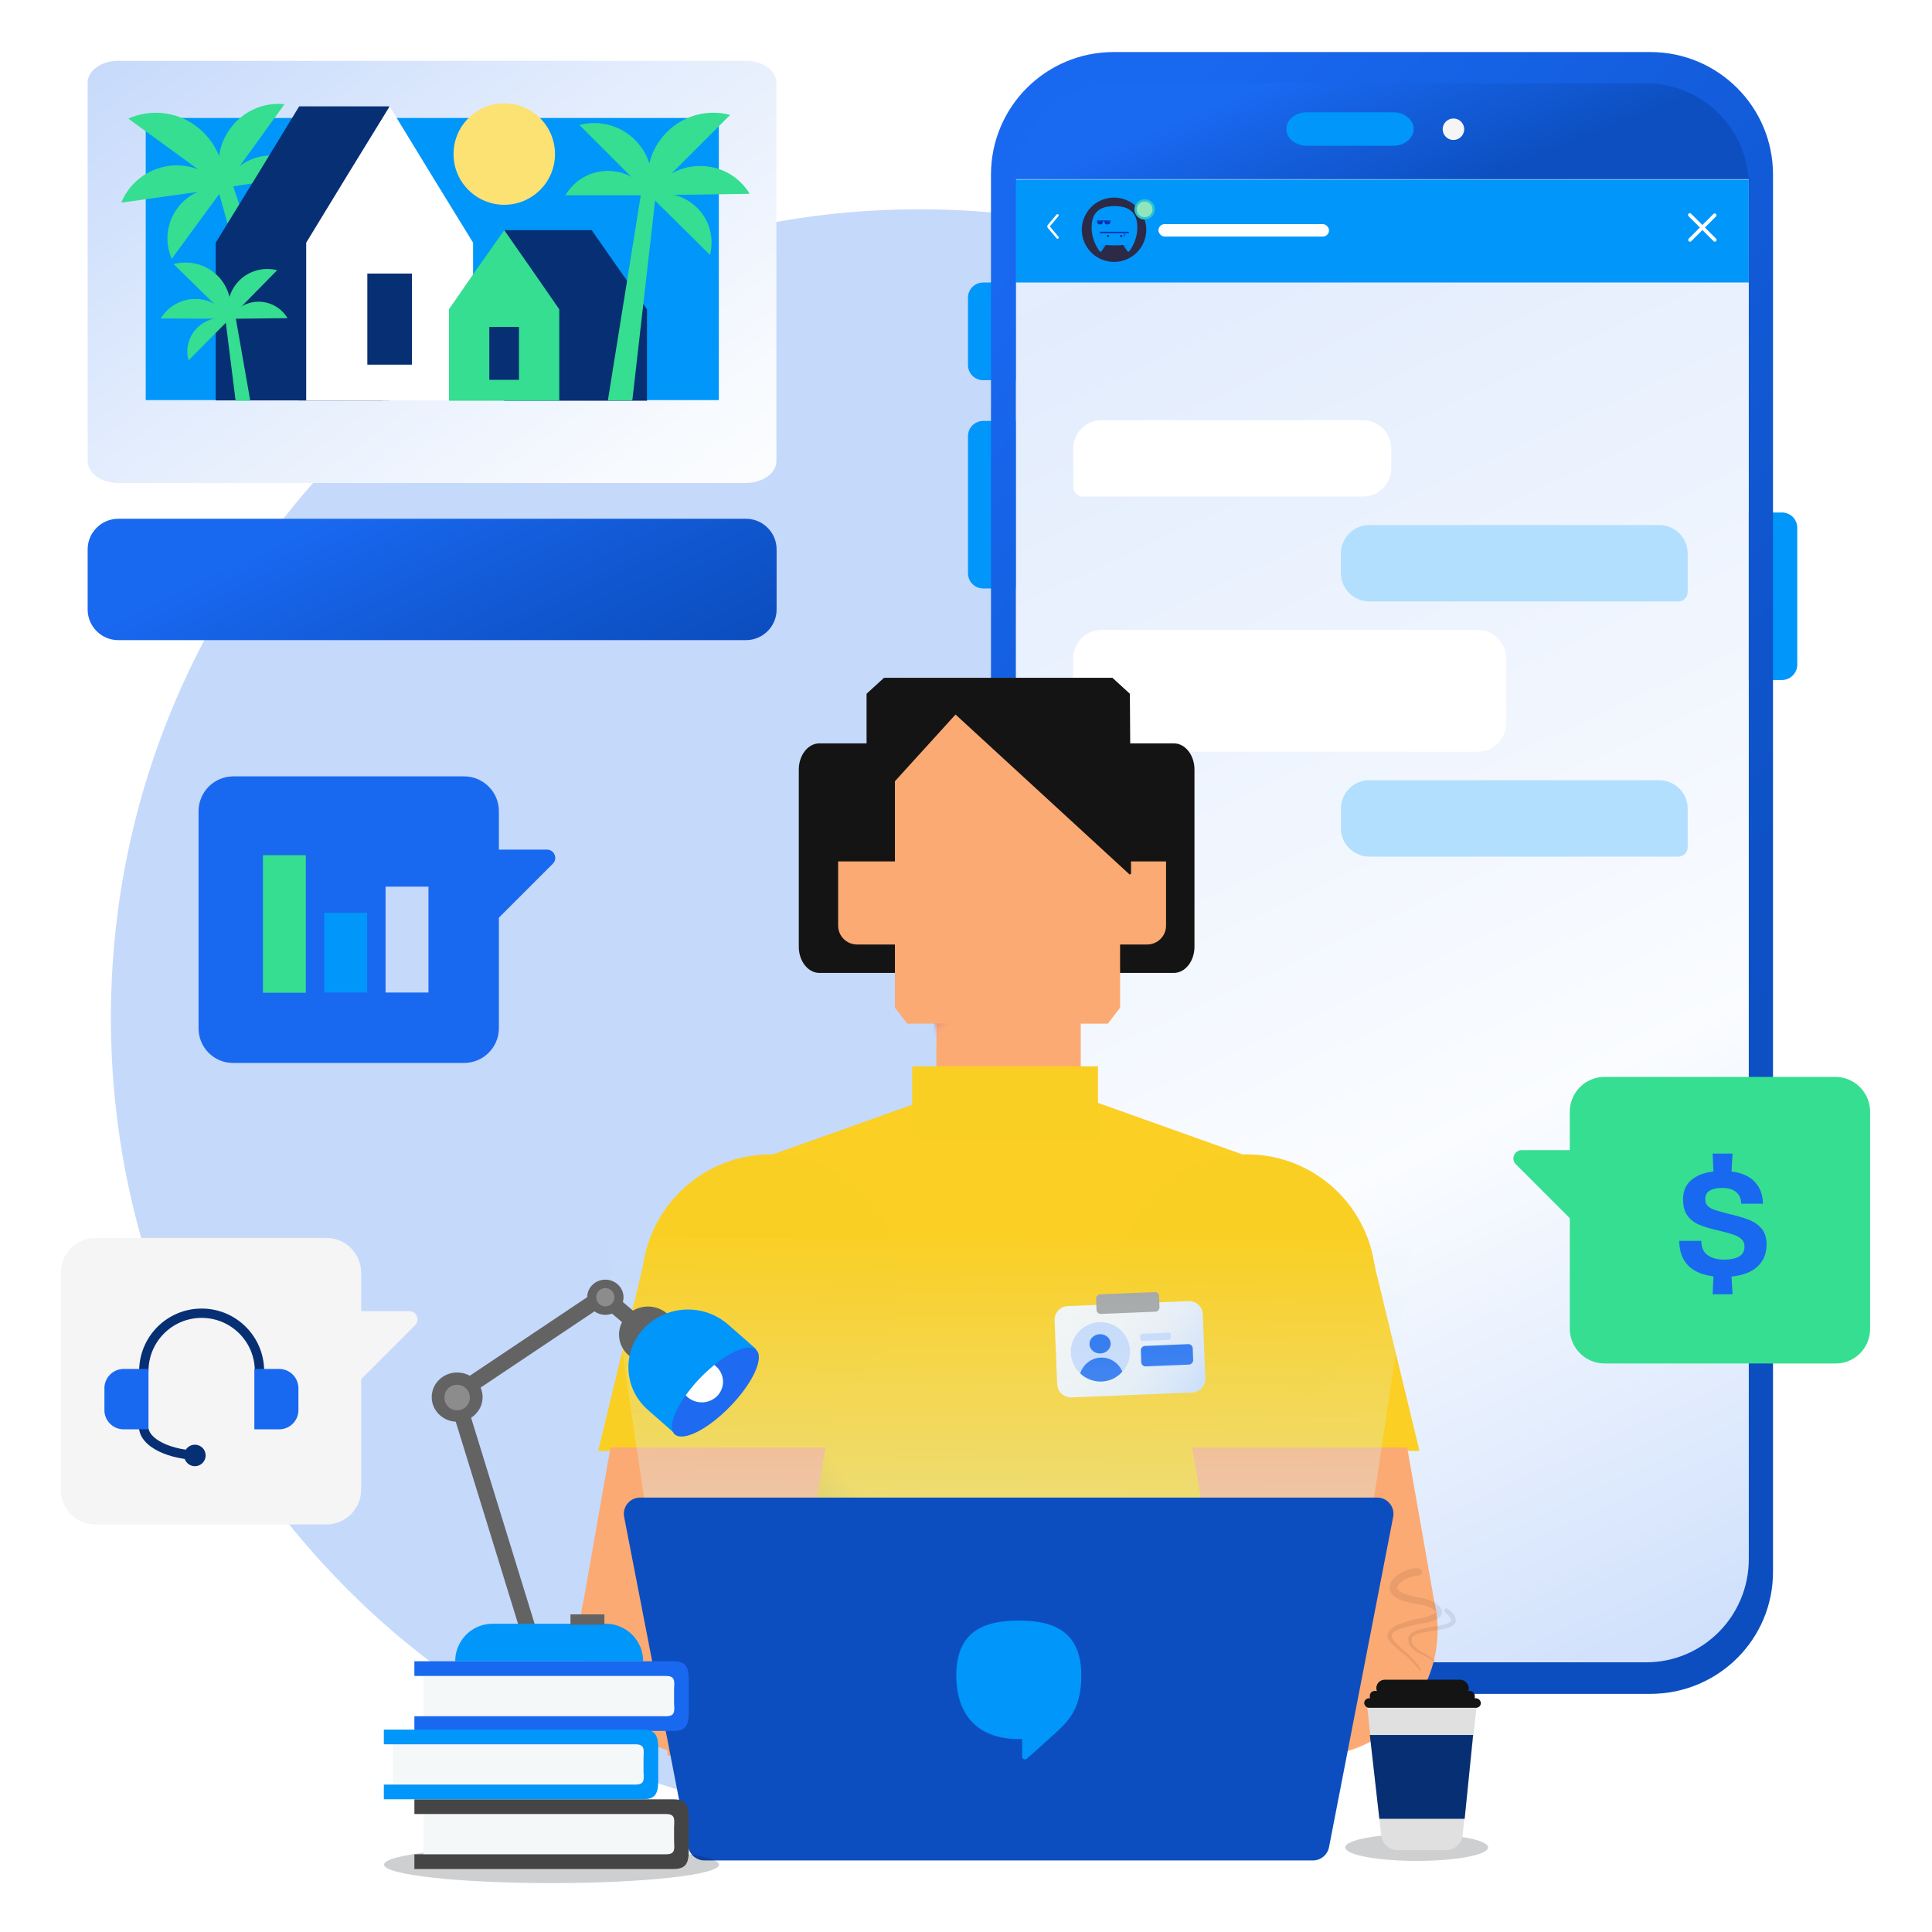 <svg xmlns="http://www.w3.org/2000/svg" width="1080" height="1080" viewBox="0 0 1080 1080" fill="none"><path fill="#C5D9FB" d="M62 569c0 249.632 202.367 452 452 452s452-202.368 452-452c0-249.633-202.367-452-452-452S62 319.367 62 569"/><path fill="#0096FA" d="M573.68 212.534h-24.001c-4.8 0-8.572-3.767-8.572-8.56v-37.492c0-4.794 3.772-8.56 8.572-8.56h24.001c4.8 0 8.572 3.766 8.572 8.56v37.492c0 4.793-3.772 8.56-8.572 8.56M573.68 328.946h-24.001c-4.8 0-8.572-3.766-8.572-8.559v-76.525c0-4.793 3.772-8.56 8.572-8.56h24.001c4.8 0 8.572 3.767 8.572 8.56v76.525c0 4.793-3.772 8.559-8.572 8.559M996.098 380.134h-24.001c-4.801 0-8.572-3.766-8.572-8.559V295.05c0-4.793 3.771-8.56 8.572-8.56h24.001c4.802 0 8.572 3.767 8.572 8.56v76.525c0 4.793-3.94 8.559-8.572 8.559"/><path fill="url(#a)" d="M920.152 945.687H625.284c-31.715 0-57.43-25.679-57.43-57.351V120.351c0-31.672 25.715-57.351 57.43-57.351h294.868c31.716 0 57.431 25.68 57.431 57.351v767.985c-.171 31.672-25.715 57.351-57.431 57.351"/><path fill="#fff" d="M777.742 250.781c0-8.794-7.139-15.923-15.945-15.923H615.898c-8.807 0-15.945 7.129-15.945 15.923v21.486a5.31 5.31 0 0 0 5.315 5.308h156.528c8.807 0 15.946-7.129 15.946-15.923z"/><path fill="#B2DFFD" d="M749.587 309.42c0-8.794 7.139-15.923 15.945-15.923h161.94c8.806 0 15.945 7.129 15.945 15.923v21.486a5.31 5.31 0 0 1-5.315 5.308h-172.57c-8.806 0-15.945-7.129-15.945-15.923zM749.587 452.064c0-8.794 7.139-15.923 15.945-15.923h161.94c8.806 0 15.945 7.129 15.945 15.923v21.486a5.31 5.31 0 0 1-5.315 5.307h-172.57c-8.806 0-15.945-7.129-15.945-15.923z"/><path fill="#fff" d="M841.903 368.06c0-8.794-7.139-15.923-15.945-15.923H615.895c-8.806 0-15.945 7.129-15.945 15.923v46.849a5.31 5.31 0 0 0 5.315 5.307h220.693c8.806 0 15.945-7.128 15.945-15.922z"/><path fill="url(#b)" d="M567.332 86.227c0-22.255 16.914-40.297 37.778-40.297h338.419c20.864 0 37.778 18.042 37.778 40.297v13.949H567.332z"/><path fill="#0096FA" d="M977.561 100.401H567.332v57.496h410.229z"/><path fill="#fff" d="m953.065 127.184 6.234-6.24a.997.997 0 0 0-.732-1.62 1 1 0 0 0-.68.222l-6.237 6.225-6.238-6.225a1.01 1.01 0 0 0-1.135-.311 1 1 0 0 0-.578.573 1.005 1.005 0 0 0 .302 1.136l6.233 6.228-6.233 6.241a.995.995 0 0 0 .154 1.532 1 1 0 0 0 .935.094 1 1 0 0 0 .322-.217l6.238-6.228 6.237 6.228a.99.99 0 0 0 1.257.123 1 1 0 0 0 .426-1.021 1 1 0 0 0-.271-.511zM591.131 133.445a.7.7 0 0 1-.526-.249l-4.817-5.729a1.394 1.394 0 0 1 0-1.8l4.817-5.73a.7.7 0 0 1 1.072.897l-4.817 5.733 4.808 5.732a.694.694 0 0 1-.16 1.039.7.7 0 0 1-.377.107"/><path fill="#2C2A46" fill-rule="evenodd" d="M622.769 146.409a18 18 0 0 0 9.994-3.034 17.97 17.97 0 0 0 6.622-8.065 17.94 17.94 0 0 0 1.021-10.381 17.97 17.97 0 0 0-4.924-9.198 18.023 18.023 0 0 0-19.606-3.898 18 18 0 0 0-8.077 6.614 17.96 17.96 0 0 0-3.038 9.979 18 18 0 0 0 5.286 12.705 18.06 18.06 0 0 0 12.722 5.278" clip-rule="evenodd"/><g clip-path="url(#c)"><path fill="#0096FA" fill-rule="evenodd" d="M627.775 136.928c-1.409.168-3.004.223-4.784.223s-3.374-.055-4.783-.223l-.001.002-2.421 3.476a.7.7 0 0 1-.561.29.68.68 0 0 1-.554-.279c-1.295-1.778-2.608-4.08-3.466-6.858a21.7 21.7 0 0 1-.752-3.35c-.147-.904-.221-1.924-.222-3.072 0-9.031 5.193-11.926 12.76-11.926 7.558 0 12.747 2.887 12.761 11.89v.129a19.5 19.5 0 0 1-.196 2.826c-.593 4.373-2.436 7.88-4.244 10.361a.687.687 0 0 1-1.115-.012l-2.421-3.475z" clip-rule="evenodd"/><path fill="url(#d)" d="M611.392 134.14c.899 2.679 2.235 4.841 3.279 6.277a.687.687 0 0 0 1.115-.012l2.421-3.475c-3.32-.291-5.8-1.25-6.815-2.79"/><path fill="url(#e)" d="M634.572 134.14c-.899 2.679-2.235 4.841-3.279 6.277a.687.687 0 0 1-1.115-.012l-2.421-3.475c3.32-.291 5.8-1.25 6.815-2.79"/><path fill="#000" fill-rule="evenodd" d="M626.077 131.614h1.299c-.006.412-.294.744-.649.744s-.644-.332-.65-.744M620.004 131.614h-1.299c.006.412.294.744.649.744s.644-.332.65-.744" clip-rule="evenodd"/><path fill="#0035B5" fill-rule="evenodd" d="m613.363 124.494-.159-1.232 3.74-.099-.518 1.505a1.14 1.14 0 0 1-1.119.768l-.951-.036a1.04 1.04 0 0 1-.993-.906m7.236 0 .16-1.232-3.741-.099.518 1.505a1.14 1.14 0 0 0 1.12.768l.95-.036a1.04 1.04 0 0 0 .993-.906m-5.449 5.051a.42.42 0 0 0-.421.419c0 .232.189.42.421.42h15.51a.42.42 0 1 0 0-.839z" clip-rule="evenodd"/><path fill="#0065FF" fill-rule="evenodd" d="m627.985 132.165.123-1.813 1.014.069-.123 1.813z" clip-rule="evenodd"/></g><path fill="#90E6BC" d="M639.858 122.073a5.034 5.034 0 0 0 5.038-5.031 5.035 5.035 0 0 0-5.038-5.031 5.034 5.034 0 0 0-5.038 5.031 5.034 5.034 0 0 0 5.038 5.031"/><path fill="#2CC3D5" fill-rule="evenodd" d="M639.855 112.659a4.386 4.386 0 0 0-4.389 4.383 4.386 4.386 0 0 0 4.389 4.383 4.386 4.386 0 0 0 4.389-4.383 4.386 4.386 0 0 0-4.389-4.383m-5.687 4.383a5.683 5.683 0 0 1 5.687-5.679 5.683 5.683 0 0 1 5.687 5.679 5.683 5.683 0 0 1-5.687 5.679 5.683 5.683 0 0 1-5.687-5.679" clip-rule="evenodd"/><rect width="95.365" height="6.968" x="647.572" y="125.276" fill="#fff" rx="3.484"/><path fill="#0096FA" d="M778.811 81.47h-48.32c-6.339 0-11.43-4.165-11.43-9.352s5.091-9.353 11.43-9.353h48.32c6.339 0 11.431 4.166 11.431 9.353s-5.092 9.353-11.431 9.353"/><path fill="#F5F5F5" d="M812.488 78.236c3.314 0 6-2.683 6-5.992a5.996 5.996 0 0 0-6-5.992c-3.314 0-6 2.683-6 5.992a5.996 5.996 0 0 0 6 5.992"/><path fill="url(#f)" fill-rule="evenodd" d="M622.538 946.876h300.011c38.059 0 68.746-30.644 68.574-68.478V97.573c0-37.835-30.687-68.479-68.574-68.479H622.538c-37.887 0-68.574 30.644-68.574 68.479v780.825c0 37.834 30.687 68.478 68.574 68.478m2.746-17.632h294.869c31.715 0 57.259-25.68 57.43-57.351V103.907c0-31.671-25.715-57.35-57.43-57.35H625.284c-31.715 0-57.43 25.679-57.43 57.35v767.986c0 31.671 25.715 57.351 57.43 57.351" clip-rule="evenodd"/><path fill="url(#g)" d="M416.919 34H66.081C56.686 34 49 39.494 49 46.209v211.582C49 264.506 56.686 270 66.08 270H416.92c9.395 0 17.081-5.494 17.081-12.209V46.209C434 39.372 426.314 34 416.919 34"/><path fill="url(#h)" d="M417.04 290H66.086C56.69 290 49 297.689 49 307.086v33.661c0 9.397 7.689 17.086 17.086 17.086H417.04c9.397 0 17.086-7.689 17.086-17.086v-33.661c0-9.397-7.689-17.086-17.086-17.086"/><path fill="#0096FA" d="M401.833 65.95H81.463V223.66h320.37z"/><path fill="#FCE173" d="M281.886 114.476c15.664 0 28.363-12.698 28.363-28.363S297.55 57.75 281.886 57.75s-28.364 12.7-28.364 28.364 12.699 28.363 28.364 28.363"/><path fill="#35DE90" d="M67.794 113.279c4.272-10.594 14.182-18.795 26.313-20.504 12.302-1.709 23.921 3.417 31.097 12.473z"/><path fill="#35DE90" d="M71.725 66.292c11.96-5.297 26.484-4.271 37.761 4.1 11.277 8.373 16.915 21.7 15.549 34.686z"/><path fill="#35DE90" d="M125.033 105.249c-4.613-10.594-3.759-23.238 3.588-33.319 7.347-10.08 18.966-14.865 30.414-13.669z"/><path fill="#35DE90" d="M124.863 105.079c3.588-9.056 11.789-16.233 22.041-17.77 10.423-1.71 20.333 2.563 26.484 10.081z"/><path fill="#35DE90" d="M95.987 144.719c-3.93-9.056-3.076-19.821 3.075-28.193 6.151-8.543 16.232-12.473 25.972-11.448z"/><path fill="#35DE90" d="m119.907 98.756 8.202-1.366 35.198 105.251-14.011 2.222z"/><path fill="#072F73" d="M213.883 135.664 190.646 97.56l-23.409-38.102L144 97.56l-23.408 38.104v88.165h93.291z"/><path fill="#072F73" d="M217.644 59.458h-50.405v164.371h50.405z"/><path fill="#fff" d="M264.459 135.664 241.051 97.56l-23.238-38.102-23.408 38.102-23.238 38.104v88.165h93.292z"/><path fill="#072F73" d="M230.286 152.92H205.34v50.917h24.946zM346.129 150.699l-15.378-22.042h-48.867v95.342h79.794v-51.087z"/><path fill="#35DE90" d="m250.958 172.912 15.378-22.213 15.548-22.042 15.378 22.042 15.378 22.213v51.087h-61.682z"/><path fill="#072F73" d="M273.533 212.325h16.574v-29.559h-16.574z"/><path fill="#35DE90" d="M419.091 108.326c-5.81-9.568-16.232-15.72-28.193-15.55-11.96.171-22.212 6.836-27.68 16.404z"/><path fill="#35DE90" d="M408.157 64.242c-12.302-3.247-25.8 0-35.368 9.57-9.569 9.568-12.815 23.066-9.569 35.368z"/><path fill="#35DE90" d="M363.389 109.351c2.905-10.765 0-22.725-8.372-31.098s-20.333-11.276-31.098-8.371z"/><path fill="#35DE90" d="M363.561 109.18c-4.785-8.201-13.669-13.669-23.75-13.669s-18.966 5.468-23.75 13.669z"/><path fill="#35DE90" d="M396.878 142.499c2.393-9.056 0-19.309-7.176-26.314-7.176-7.176-17.257-9.397-26.484-7.005z"/><path fill="#35DE90" d="M367.32 102.346h-8.03l-19.479 121.483h13.669zM89.837 178.037c3.93-6.492 11.106-10.935 19.307-10.935 8.202 0 15.378 4.442 19.137 11.106z"/><path fill="#35DE90" d="M97.012 147.623c8.373-2.221 17.77-.172 24.434 6.321 6.663 6.493 8.885 15.891 6.834 24.263z"/><path fill="#35DE90" d="M128.109 178.38a22.16 22.16 0 0 1 5.468-21.358c5.638-5.809 13.84-7.859 21.358-5.98z"/><path fill="#35DE90" d="M128.111 178.208c3.247-5.639 9.227-9.397 16.232-9.568 7.006 0 12.986 3.587 16.403 9.226zM105.386 201.446c-1.709-6.322-.171-13.158 4.784-18.113s11.79-6.663 18.111-4.954z"/><path fill="#35DE90" d="m139.901 223.999-8.885-50.575-5.638.17 6.322 50.405zM1045.4 742.898V621.421c0-10.688-8.73-19.421-19.42-19.421H896.944c-10.688 0-19.42 8.733-19.42 19.421v21.506h-26.85c-4.171 0-6.257 5.083-3.259 7.951l30.109 30.108v61.782c0 10.687 8.732 19.42 19.42 19.42h129.036c10.69.13 19.42-8.602 19.42-19.29"/><path fill="#1968F0" d="M957.837 713.495q-9.464-1.195-14.333-6.247-4.777-5.145-4.777-13.598h12.311q0 5.329 3.399 7.901 3.492 2.573 9.28 2.573 11.484 0 11.484-7.258 0-2.481-1.47-3.951-1.47-1.562-4.226-2.572t-8.085-2.297q-7.441-1.655-11.76-3.492-4.227-1.929-6.523-5.236-2.298-3.4-2.297-8.912 0-6.707 4.502-10.658 4.593-3.951 12.495-4.869l-.46-10.015h11.117l-.551 10.015q8.729 1.103 13.046 5.88 4.41 4.685 4.502 12.127h-12.127q-.092-4.226-2.849-6.523-2.664-2.297-7.809-2.297-4.319 0-6.891 1.47t-2.572 4.686q0 2.296 1.194 3.675 1.195 1.378 3.583 2.297 2.481.826 7.35 2.113 7.81 1.837 12.312 3.583t7.166 5.053q2.664 3.216 2.664 8.728 0 7.626-5.053 12.312-5.052 4.685-14.516 5.604l.551 9.923h-11.117z"/><path fill="#F5F5F5" d="M34 832.898V711.421C34 700.733 42.733 692 53.421 692h129.037c10.688 0 19.421 8.733 19.421 19.421v21.506h26.85c4.171 0 6.256 5.083 3.258 7.951l-30.108 30.108v61.782c0 10.687-8.733 19.42-19.421 19.42H53.421c-10.688.13-19.42-8.602-19.42-19.29"/><path fill="#072F73" fill-rule="evenodd" d="M147.656 766.424c0-19.296-15.634-34.931-34.931-34.931s-34.931 15.635-34.931 34.931h5.214c0-16.417 13.3-29.717 29.717-29.717s29.718 13.3 29.718 29.717zM88.573 811.231c6.284 3.133 14.78 4.983 24.022 4.983V811c-8.616 0-16.281-1.735-21.695-4.435-5.565-2.774-8.023-6.14-8.023-9.121h-5.213c0 6.013 4.775 10.729 10.909 13.787" clip-rule="evenodd"/><path fill="#1968F0" d="M155.998 799.009h-13.816V765.25h13.816a10.79 10.79 0 0 1 10.818 10.819v12.252c0 5.865-4.822 10.688-10.818 10.688M69.191 799.009h13.816V765.25H69.191a10.79 10.79 0 0 0-10.818 10.819v12.252c0 5.865 4.823 10.688 10.818 10.688"/><path fill="#072F73" d="M108.945 819.602a5.995 5.995 0 1 1 0-11.992 5.995 5.995 0 0 1 0 11.992"/><g clip-path="url(#i)"><path fill="#FBCF23" d="M760.557 719.345c-5.411-33.116-27.166-60.245-56.587-70.632l-101-36.05v-28.106h-79.469v28.106l-12.85 4.644-88.15 31.406c-29.42 10.509-51.176 37.638-56.586 70.632l-33.028 200.043h460.698z"/><path fill="url(#j)" d="M432.871 772.747v146.275l118.81.489z"/><path fill="#141414" d="M553.336 543.865h102.896c6.314 0 11.486-6.587 11.486-14.628v-99.056c0-8.041-5.172-14.627-11.486-14.627H553.336c-6.314 0-11.485 6.586-11.485 14.627v99.056c0 8.041 5.171 14.628 11.485 14.628"/><path fill="#141414" d="M458.018 543.865h102.897c6.313 0 11.485-6.587 11.485-14.628v-99.056c0-8.041-5.172-14.627-11.485-14.627H458.018c-6.314 0-11.485 6.586-11.485 14.627v99.056c0 8.041 5.171 14.628 11.485 14.628"/><path fill="#FCAA73" fill-rule="evenodd" d="M530.291 378.894h-23.137l-6.887 8.92v175.481l6.887 8.921h16.331v35.194h80.653v-35.194h15.19l6.806-8.921V387.814l-6.806-8.92h-89.037" clip-rule="evenodd"/><path fill="#FCAA73" d="M479.086 527.979h29.771v-46.437H468.53v35.908c0 5.804 4.737 10.529 10.556 10.529M641.274 527.979h-29.771v-46.437h40.327v35.908c0 5.804-4.737 10.529-10.556 10.529"/><path fill="#141414" d="m621.848 378.894 9.76 8.92.668 100.572-.802.489-97.328-89.452-49.733 54.746v-66.355l9.76-8.92z"/><path fill="#FCAA73" d="M619.082 523.944h-24.44v-38.249h33.117v29.695c0 4.766-3.911 8.554-8.677 8.554"/><path fill="url(#k)" d="M552.604 572.096h-30.428v12.22h30.428z"/><path fill="#FACF23" d="M509.91 596.075h103.871v40.327H509.91z"/><path fill="#FBCF23" d="M665.207 811.064 648.176 707.74l118.652-6.813 26.683 110.137z"/><path fill="#FACF23" d="M769.1 717.393c0 39.82-32.281 72.1-72.1 72.1-39.82 0-72.1-32.28-72.1-72.1s32.28-72.1 72.1-72.1 72.1 32.28 72.1 72.1"/><path fill="#FCAA73" fill-rule="evenodd" d="m786.623 809.134 15.061 85.609a70.8 70.8 0 0 1 1.93 16.468c0 39.004-31.619 70.623-70.624 70.623-2.723 0-5.41-.154-8.052-.454H493.455V865.566H676.16l-9.779-56.432z" clip-rule="evenodd"/><path fill="url(#l)" d="m664.376 727.352-67.493 2.764c-4.223.154-7.525 3.763-7.371 7.986l1.459 35.704c.153 4.223 3.762 7.525 7.985 7.372l67.493-2.765c4.223-.153 7.525-3.762 7.371-7.985l-1.459-35.705c-.153-4.299-3.762-7.601-7.985-7.371"/><path fill="#C5D9FB" d="M615.157 772.269c9.16 0 16.585-7.426 16.585-16.586s-7.425-16.585-16.585-16.585-16.585 7.426-16.585 16.585 7.425 16.586 16.585 16.586"/><path fill="#1968F0" d="M615.169 756.587c3.262-.133 5.809-2.646 5.688-5.612s-2.865-5.263-6.128-5.129c-3.262.133-5.809 2.646-5.688 5.612s2.865 5.262 6.128 5.129M615.849 772.27a15.92 15.92 0 0 0 11.518-5.529c-1.92-4.76-6.68-8.062-12.055-7.832-5.452.231-9.905 3.916-11.441 8.83 3.071 2.918 7.295 4.684 11.978 4.531M664.532 762.826l-23.957.998c-1.382.077-2.61-.998-2.61-2.457l-.231-6.373c-.076-1.382.999-2.611 2.457-2.611l23.957-.998c1.382-.077 2.611.998 2.611 2.457l.23 6.373c.077 1.382-1.075 2.534-2.457 2.611"/><path fill="#C5D9FB" d="m653.322 749.006-14.513.614c-.767 0-1.382-.537-1.382-1.305l-.076-1.382c0-.768.537-1.382 1.305-1.382l14.512-.614c.768 0 1.382.537 1.382 1.305l.077 1.382c0 .768-.538 1.382-1.305 1.382"/><path fill="#A3A3A3" d="m645.556 722.284-30.606 1.253c-1.304.078-2.224 1.175-2.224 2.427l.23 6.265a2.38 2.38 0 0 0 2.378 2.271l30.605-1.253c1.304-.078 2.225-1.175 2.225-2.428l-.23-6.264c0-1.331-1.074-2.349-2.378-2.271"/><path fill="#FACF23" d="m462.686 811.064 17.032-103.324-118.653-6.813-26.682 110.137z"/><path fill="#FACF23" d="M358.794 717.393c0 39.82 32.28 72.1 72.1 72.1s72.1-32.28 72.1-72.1-32.281-72.1-72.1-72.1c-39.82 0-72.1 32.28-72.1 72.1"/><path fill="#FCAA73" fill-rule="evenodd" d="m341.267 809.134-15.06 85.609a70.8 70.8 0 0 0-1.93 16.468c0 31.396 20.487 58.008 48.823 67.195v2.974h13.748c2.642.3 5.329.454 8.052.454s5.41-.154 8.053-.454h210.859V865.566H451.731l9.779-56.432z" clip-rule="evenodd"/><path fill="url(#m)" d="m808.248 571.971-68.852 454.589H388.112l-67.446-454.589z"/><path fill="#0C4EC0" fill-rule="evenodd" d="M465.781 837.147H357.804c-5.674 0-9.959 5.21-8.917 10.768l35.9 184.795c.926 4.28 4.632 7.29 8.917 7.29h340.282c4.285 0 7.991-3.01 8.917-7.29l35.9-184.795c1.042-5.558-3.243-10.768-8.917-10.768H465.781" clip-rule="evenodd"/><path fill="#0096FA" d="M569.515 905.879c-22.746 0-34.946 8.582-34.946 30.914 0 19.954 10.339 35.358 34.946 35.358h1.861v9.822c0 .827.62 1.551 1.551 1.551.723 0 .93-.31 1.55-.827 4.343-3.722 17.163-15.405 17.163-15.405 6.41-6.1 12.82-13.337 12.82-30.499 0-22.332-12.2-30.914-34.945-30.914"/><g filter="url(#n)" opacity=".2"><path fill="#0A0F1A" d="M401.997 1042.33c0 5.71-41.936 10.34-93.666 10.34-51.731 0-93.667-4.63-93.667-10.34 0-5.7 41.936-10.33 93.667-10.33 51.73 0 93.666 4.63 93.666 10.33"/></g><path fill="#F5F8F9" d="M364.969 966.063H236.717V931.15h128.252a15.943 15.943 0 0 1 15.942 15.942v3.082a15.945 15.945 0 0 1-15.942 15.889"/><path fill="#1968F0" fill-rule="evenodd" d="M372.482 936.876H231.645v-8.21h145.163c9.104 0 8.21 6.685 8.21 15.769v7.387c0 9.175.907 15.769-8.21 15.769H231.645v-8.21h140.837c5.603 0 4.326-3.875 4.326-7.559v-7.387c0-3.616 1.237-7.559-4.326-7.559" clip-rule="evenodd"/><path fill="#F5F8F9" d="M364.969 1043.24H236.717v-34.91h128.252a15.943 15.943 0 0 1 15.942 15.94v3.08c-.014 4.22-1.7 8.26-4.688 11.24a15.93 15.93 0 0 1-11.254 4.65"/><path fill="#454545" fill-rule="evenodd" d="M372.482 1014.06H231.645v-8.21h145.163c9.104 0 8.21 6.68 8.21 15.76v7.39c0 9.18.907 15.77-8.21 15.77H231.645v-8.21h140.837c5.603 0 4.326-3.88 4.326-7.56v-7.39c0-3.61 1.237-7.55-4.326-7.55" clip-rule="evenodd"/><path fill="#F5F8F9" d="M347.894 1004.28H219.642v-34.917h128.252a15.94 15.94 0 0 1 15.941 15.942v3.082a15.94 15.94 0 0 1-4.688 11.238 15.96 15.96 0 0 1-11.253 4.655"/><path fill="#0096FA" fill-rule="evenodd" d="M355.406 975.088H214.569v-8.21h145.163c9.104 0 8.211 6.685 8.211 15.77v7.386c0 9.176.906 15.766-8.211 15.766H214.569v-8.207h140.837c5.603 0 4.326-3.875 4.326-7.559v-7.386c0-3.617 1.237-7.56-4.326-7.56" clip-rule="evenodd"/><g filter="url(#o)" opacity=".2"><path fill="#0A0F1A" d="M831.863 1032.71c0 4.17-17.878 7.55-39.932 7.55-22.053 0-39.931-3.38-39.931-7.55 0-4.16 17.878-7.54 39.931-7.54 22.054 0 39.932 3.38 39.932 7.54"/></g><path fill="#000" d="M794.257 934.383s-6.576-7.365-7.784-8.361a88 88 0 0 1-8.691-7.342 10.6 10.6 0 0 1-1.371-1.853 5.15 5.15 0 0 1-.721-1.992 4.1 4.1 0 0 1 .279-2.177 5.3 5.3 0 0 1 1.418-1.945 18.2 18.2 0 0 1 6.041-3.266 79 79 0 0 1 11.247-2.988 35 35 0 0 0 5.136-1.436 8.3 8.3 0 0 0 2.463-1.366q.213-.177.348-.417a.3.3 0 0 0 0-.139v-.139a2 2 0 0 0-.255-.394 10.9 10.9 0 0 0-3.834-2.316 24.6 24.6 0 0 0-5.763-1.528 47.5 47.5 0 0 1-8.807-1.946 13.95 13.95 0 0 1-5.252-3.034 6.7 6.7 0 0 1-1.417-2.061 5.4 5.4 0 0 1-.465-2.316 7.13 7.13 0 0 1 1.603-4.146 18.16 18.16 0 0 1 7.738-5.35 20.8 20.8 0 0 1 3.718-1.089l.93-.115c1.65 0 4.647 0 3.904 2.316-.558 1.76-1.65 1.737-3.37 2.015l-.674.115c-.996.181-1.975.444-2.927.788a14.7 14.7 0 0 0-5.949 3.844 3.57 3.57 0 0 0-.79 1.691c-.009.207.031.413.116.602.119.305.301.581.534.811a10.1 10.1 0 0 0 3.672 2.131c4.926 1.853 9.667 1.806 14.616 3.914a13.4 13.4 0 0 1 5.159 3.59c.311.389.555.827.72 1.297.203.499.283 1.039.233 1.575a3.5 3.5 0 0 1-.488 1.575c-.293.48-.662.91-1.093 1.274a11.8 11.8 0 0 1-3.532 1.876 37 37 0 0 1-5.693 1.389 92 92 0 0 0-10.945 2.525 17 17 0 0 0-5.298 2.547 3.7 3.7 0 0 0-.906 1.066c-.134.306-.19.64-.163.972.05.431.184.849.395 1.228a8.8 8.8 0 0 0 1.023 1.529 93 93 0 0 0 8.086 7.596c1.186 1.112 7.529 7.527 6.809 9.45" opacity=".08"/><path fill="#000" d="M803.262 934.139s0-.372.116-.418a5.4 5.4 0 0 0-.442-2.84 7 7 0 0 0-1.7-2.164 31.4 31.4 0 0 0-5.752-3.491 26.3 26.3 0 0 1-5.961-3.747 7.2 7.2 0 0 1-1.886-2.63 6.03 6.03 0 0 1-.257-3.444 3.57 3.57 0 0 1 .862-1.722 6.4 6.4 0 0 1 1.56-1.257 17.9 17.9 0 0 1 4.401-1.652c3.54-.861 6.986-1.35 10.689-2.071a24.5 24.5 0 0 0 4.238-1.187c.46-.182.898-.416 1.304-.699.253-.162.461-.387.605-.651a.93.93 0 0 0 .117-.605 2.9 2.9 0 0 0-.466-1.117 12.4 12.4 0 0 0-1.77-2.072c-.722-.698-2.165-1.861-1.327-2.885s2.561.395 3.283 1.07a13.2 13.2 0 0 1 2.166 2.653c.408.639.664 1.364.745 2.118a3.4 3.4 0 0 1-.419 2.001 4.65 4.65 0 0 1-1.374 1.443c-.594.383-1.226.702-1.886.955-1.514.54-3.072.945-4.657 1.21-3.563.628-7.126 1.024-10.666 1.792a15 15 0 0 0-3.888 1.303c-.418.204-.796.48-1.118.814-.24.25-.416.553-.512.885a4.76 4.76 0 0 0 0 2.56c.303.807.78 1.538 1.397 2.141a26 26 0 0 0 5.449 3.724 27.4 27.4 0 0 1 5.751 3.956 7.2 7.2 0 0 1 1.677 2.56 5.02 5.02 0 0 1 0 3.095s-.279.419-.279.372" opacity=".08"/><rect width="51.679" height="9.418" x="769.37" y="938.971" fill="#141414" rx="4.709"/><rect width="58.682" height="9.418" x="765.745" y="945.249" fill="#141414" rx="2.667"/><path fill="#E0E0E0" fill-rule="evenodd" d="m764.178 953.097 7.91 72.813a9.335 9.335 0 0 0 9.279 8.33h26.961a9.335 9.335 0 0 0 9.279-8.33l7.91-72.813h-61.339" clip-rule="evenodd"/><path fill="#072F73" fill-rule="evenodd" d="m765.75 969.883 5.313 46.847h47.694l4.709-46.847H765.75" clip-rule="evenodd"/><rect width="65.203" height="5.313" x="762.607" y="949.354" fill="#141414" rx="2.656"/><path fill="#636363" d="M374.958 757.125a15.3 15.3 0 0 0 3.218-5.215 15.33 15.33 0 0 0-.628-12.006 15.2 15.2 0 0 0-3.743-4.847l-.755-.662a16.54 16.54 0 0 0-11.63-4.006 16.55 16.55 0 0 0-11.18 5.137 15.2 15.2 0 0 0-3.246 5.209 15.24 15.24 0 0 0 .628 12.02 15.2 15.2 0 0 0 3.77 4.839l.755.662a16.55 16.55 0 0 0 11.63 4.006 16.56 16.56 0 0 0 11.181-5.137"/><path fill="#0096FA" d="m362.263 788.228 15.728 13.793 44.66-47.902-15.729-13.793a34.173 34.173 0 0 0-38.662-4.138 32.6 32.6 0 0 0-8.386 6.483 31.5 31.5 0 0 0-6.649 10.754 31.58 31.58 0 0 0 1.3 24.769 31.4 31.4 0 0 0 7.738 9.993z"/><path fill="#1E6BF1" d="M377.166 801.8c4.749 4.262 18.775-2.855 31.32-15.917 12.544-13.061 18.899-27.116 14.15-31.378-3.747-3.379-13.299.359-23.332 8.538a95 95 0 0 0-8.029 7.365 89 89 0 0 0-8.015 9.655c-6.931 9.751-9.676 18.509-6.094 21.737"/><path fill="#fff" d="M383.315 779.993a12.221 12.221 0 0 0 14.822 2.441 11.3 11.3 0 0 0 3.499-2.876 11.375 11.375 0 0 0 2.447-8.556 11.4 11.4 0 0 0-1.444-4.305 11.44 11.44 0 0 0-3.363-3.655 95 95 0 0 0-8.001 7.365 89 89 0 0 0-7.96 9.586"/><path fill="#636363" fill-rule="evenodd" d="m337.635 718.835-88.095 58.968 41.747 135.422 8.465-2.609-39.805-129.121 77.04-51.567 14.783 12.622 5.751-6.737z" clip-rule="evenodd"/><path fill="#636363" d="M338.393 735.002c-5.609 0-10.156-4.403-10.156-9.834 0-5.432 4.547-9.835 10.156-9.835s10.156 4.403 10.156 9.835c0 5.431-4.547 9.834-10.156 9.834"/><path fill="#8C8C8C" d="M333.315 725.167c0 1.354.535 2.652 1.487 3.609a5.07 5.07 0 0 0 3.591 1.495 5.07 5.07 0 0 0 3.591-1.495 5.12 5.12 0 0 0 1.487-3.609 5.12 5.12 0 0 0-1.487-3.608 5.07 5.07 0 0 0-3.591-1.495 5.07 5.07 0 0 0-3.591 1.495 5.12 5.12 0 0 0-1.487 3.608"/><path fill="#0096FA" d="M254.467 928.678h105.049c0-5.564-2.2-10.9-6.115-14.834a20.82 20.82 0 0 0-14.761-6.145h-63.297a20.82 20.82 0 0 0-14.761 6.145 21.03 21.03 0 0 0-6.115 14.834"/><path fill="#636363" d="M318.906 902.458h18.953v5.766h-18.953zM255.552 794.765c-7.852 0-14.218-6.162-14.218-13.765 0-7.602 6.366-13.765 14.218-13.765s14.219 6.163 14.219 13.765-6.366 13.765-14.219 13.765"/><path fill="#8C8C8C" d="M248.442 781a7.17 7.17 0 0 0 1.076 4.035 7.1 7.1 0 0 0 3.137 2.74 7.08 7.08 0 0 0 4.125.509 7.1 7.1 0 0 0 3.704-1.895 7.176 7.176 0 0 0 1.656-7.814 7.14 7.14 0 0 0-2.615-3.248 7.1 7.1 0 0 0-3.974-1.223 6.96 6.96 0 0 0-4.976 1.968 7.045 7.045 0 0 0-2.133 4.928"/></g><path fill="#1968F0" d="M111 574.898V453.421c0-10.688 8.733-19.421 19.421-19.421h129.037c10.688 0 19.421 8.733 19.421 19.421v21.506h26.85c4.171 0 6.256 5.083 3.258 7.951l-30.108 30.108v61.782c0 10.687-8.733 19.42-19.421 19.42H130.421c-10.688.131-19.421-8.602-19.421-19.29"/><path fill="#C5D9FB" d="M215.533 495.65h23.983v59.175h-23.983z"/><path fill="#0096FA" d="M181.254 510.249h23.982v44.576h-23.982z"/><path fill="#35DE90" d="M146.974 478.055h23.983v76.9h-23.983z"/><defs><linearGradient id="a" x1="418.615" x2="997.832" y1="-205.708" y2="1039.32" gradientUnits="userSpaceOnUse"><stop stop-color="#fff"/><stop offset=".148" stop-color="#F7FAFE"/><stop offset=".304" stop-color="#E2ECFD"/><stop offset=".678" stop-color="#FAFCFF"/><stop offset=".967" stop-color="#C5D9FB"/></linearGradient><linearGradient id="b" x1="810.847" x2="775.341" y1="107.659" y2="19.707" gradientUnits="userSpaceOnUse"><stop stop-color="#0D4FC1"/><stop offset=".483" stop-color="#135CD8"/><stop offset="1" stop-color="#1A69F1"/></linearGradient><linearGradient id="d" x1="618.35" x2="611.704" y1="136.299" y2="137.795" gradientUnits="userSpaceOnUse"><stop offset=".011" stop-color="#0012FF" stop-opacity=".2"/><stop offset=".52" stop-color="#0012FF" stop-opacity="0"/></linearGradient><linearGradient id="e" x1="627.614" x2="634.26" y1="136.299" y2="137.795" gradientUnits="userSpaceOnUse"><stop offset=".011" stop-color="#0012FF" stop-opacity=".2"/><stop offset=".52" stop-color="#0012FF" stop-opacity="0"/></linearGradient><linearGradient id="f" x1="489.514" x2="1154.51" y1="220.009" y2="851.067" gradientUnits="userSpaceOnUse"><stop stop-color="#1968F0"/><stop offset=".291" stop-color="#125BD8"/><stop offset=".589" stop-color="#0E51C6"/><stop offset=".805" stop-color="#0C4EC0"/></linearGradient><linearGradient id="g" x1="474.655" x2="188.638" y1="314.595" y2="-75.9" gradientUnits="userSpaceOnUse"><stop stop-color="#fff"/><stop offset=".243" stop-color="#F7FAFE"/><stop offset=".616" stop-color="#E2ECFD"/><stop offset="1" stop-color="#C5D9FB"/></linearGradient><linearGradient id="h" x1="195.22" x2="287.895" y1="226.687" y2="421.186" gradientUnits="userSpaceOnUse"><stop offset=".236" stop-color="#1968F0"/><stop offset=".716" stop-color="#1056CE"/><stop offset=".988" stop-color="#0C4EC0"/></linearGradient><linearGradient id="j" x1="503.302" x2="407.627" y1="835.74" y2="912.75" gradientUnits="userSpaceOnUse"><stop offset=".145" stop-color="#FACF23"/><stop offset=".99" stop-color="#93822D"/></linearGradient><linearGradient id="k" x1="550.253" x2="523.939" y1="597.008" y2="558.56" gradientUnits="userSpaceOnUse"><stop offset=".635" stop-color="#F89A9A" stop-opacity="0"/><stop offset="1" stop-color="#753103"/></linearGradient><linearGradient id="l" x1="671.886" x2="595.108" y1="781.167" y2="729.793" gradientUnits="userSpaceOnUse"><stop stop-color="#C5D9FB"/><stop offset=".184" stop-color="#D9E4F9"/><stop offset=".407" stop-color="#E9EEF7"/><stop offset=".66" stop-color="#F2F3F5"/><stop offset="1" stop-color="#F5F5F5"/></linearGradient><linearGradient id="m" x1="563.754" x2="564.459" y1="1129" y2="688.424" gradientUnits="userSpaceOnUse"><stop offset=".108" stop-color="#DAF2F4"/><stop offset="1" stop-color="#DAF2F4" stop-opacity="0"/></linearGradient><clipPath id="c"><path fill="#fff" d="M610.231 115.211h25.521v25.485h-25.521z"/></clipPath><clipPath id="i"><path fill="#fff" d="M172 344h720v720H172z"/></clipPath><filter id="n" width="206" height="39.333" x="205.331" y="1022.67" color-interpolation-filters="sRGB" filterUnits="userSpaceOnUse"><feFlood flood-opacity="0" result="BackgroundImageFix"/><feBlend in="SourceGraphic" in2="BackgroundImageFix" result="shape"/><feGaussianBlur result="effect1_foregroundBlur_10272_1627" stdDeviation="4.667"/></filter><filter id="o" width="98.529" height="33.759" x="742.667" y="1015.83" color-interpolation-filters="sRGB" filterUnits="userSpaceOnUse"><feFlood flood-opacity="0" result="BackgroundImageFix"/><feBlend in="SourceGraphic" in2="BackgroundImageFix" result="shape"/><feGaussianBlur result="effect1_foregroundBlur_10272_1627" stdDeviation="4.667"/></filter></defs></svg>